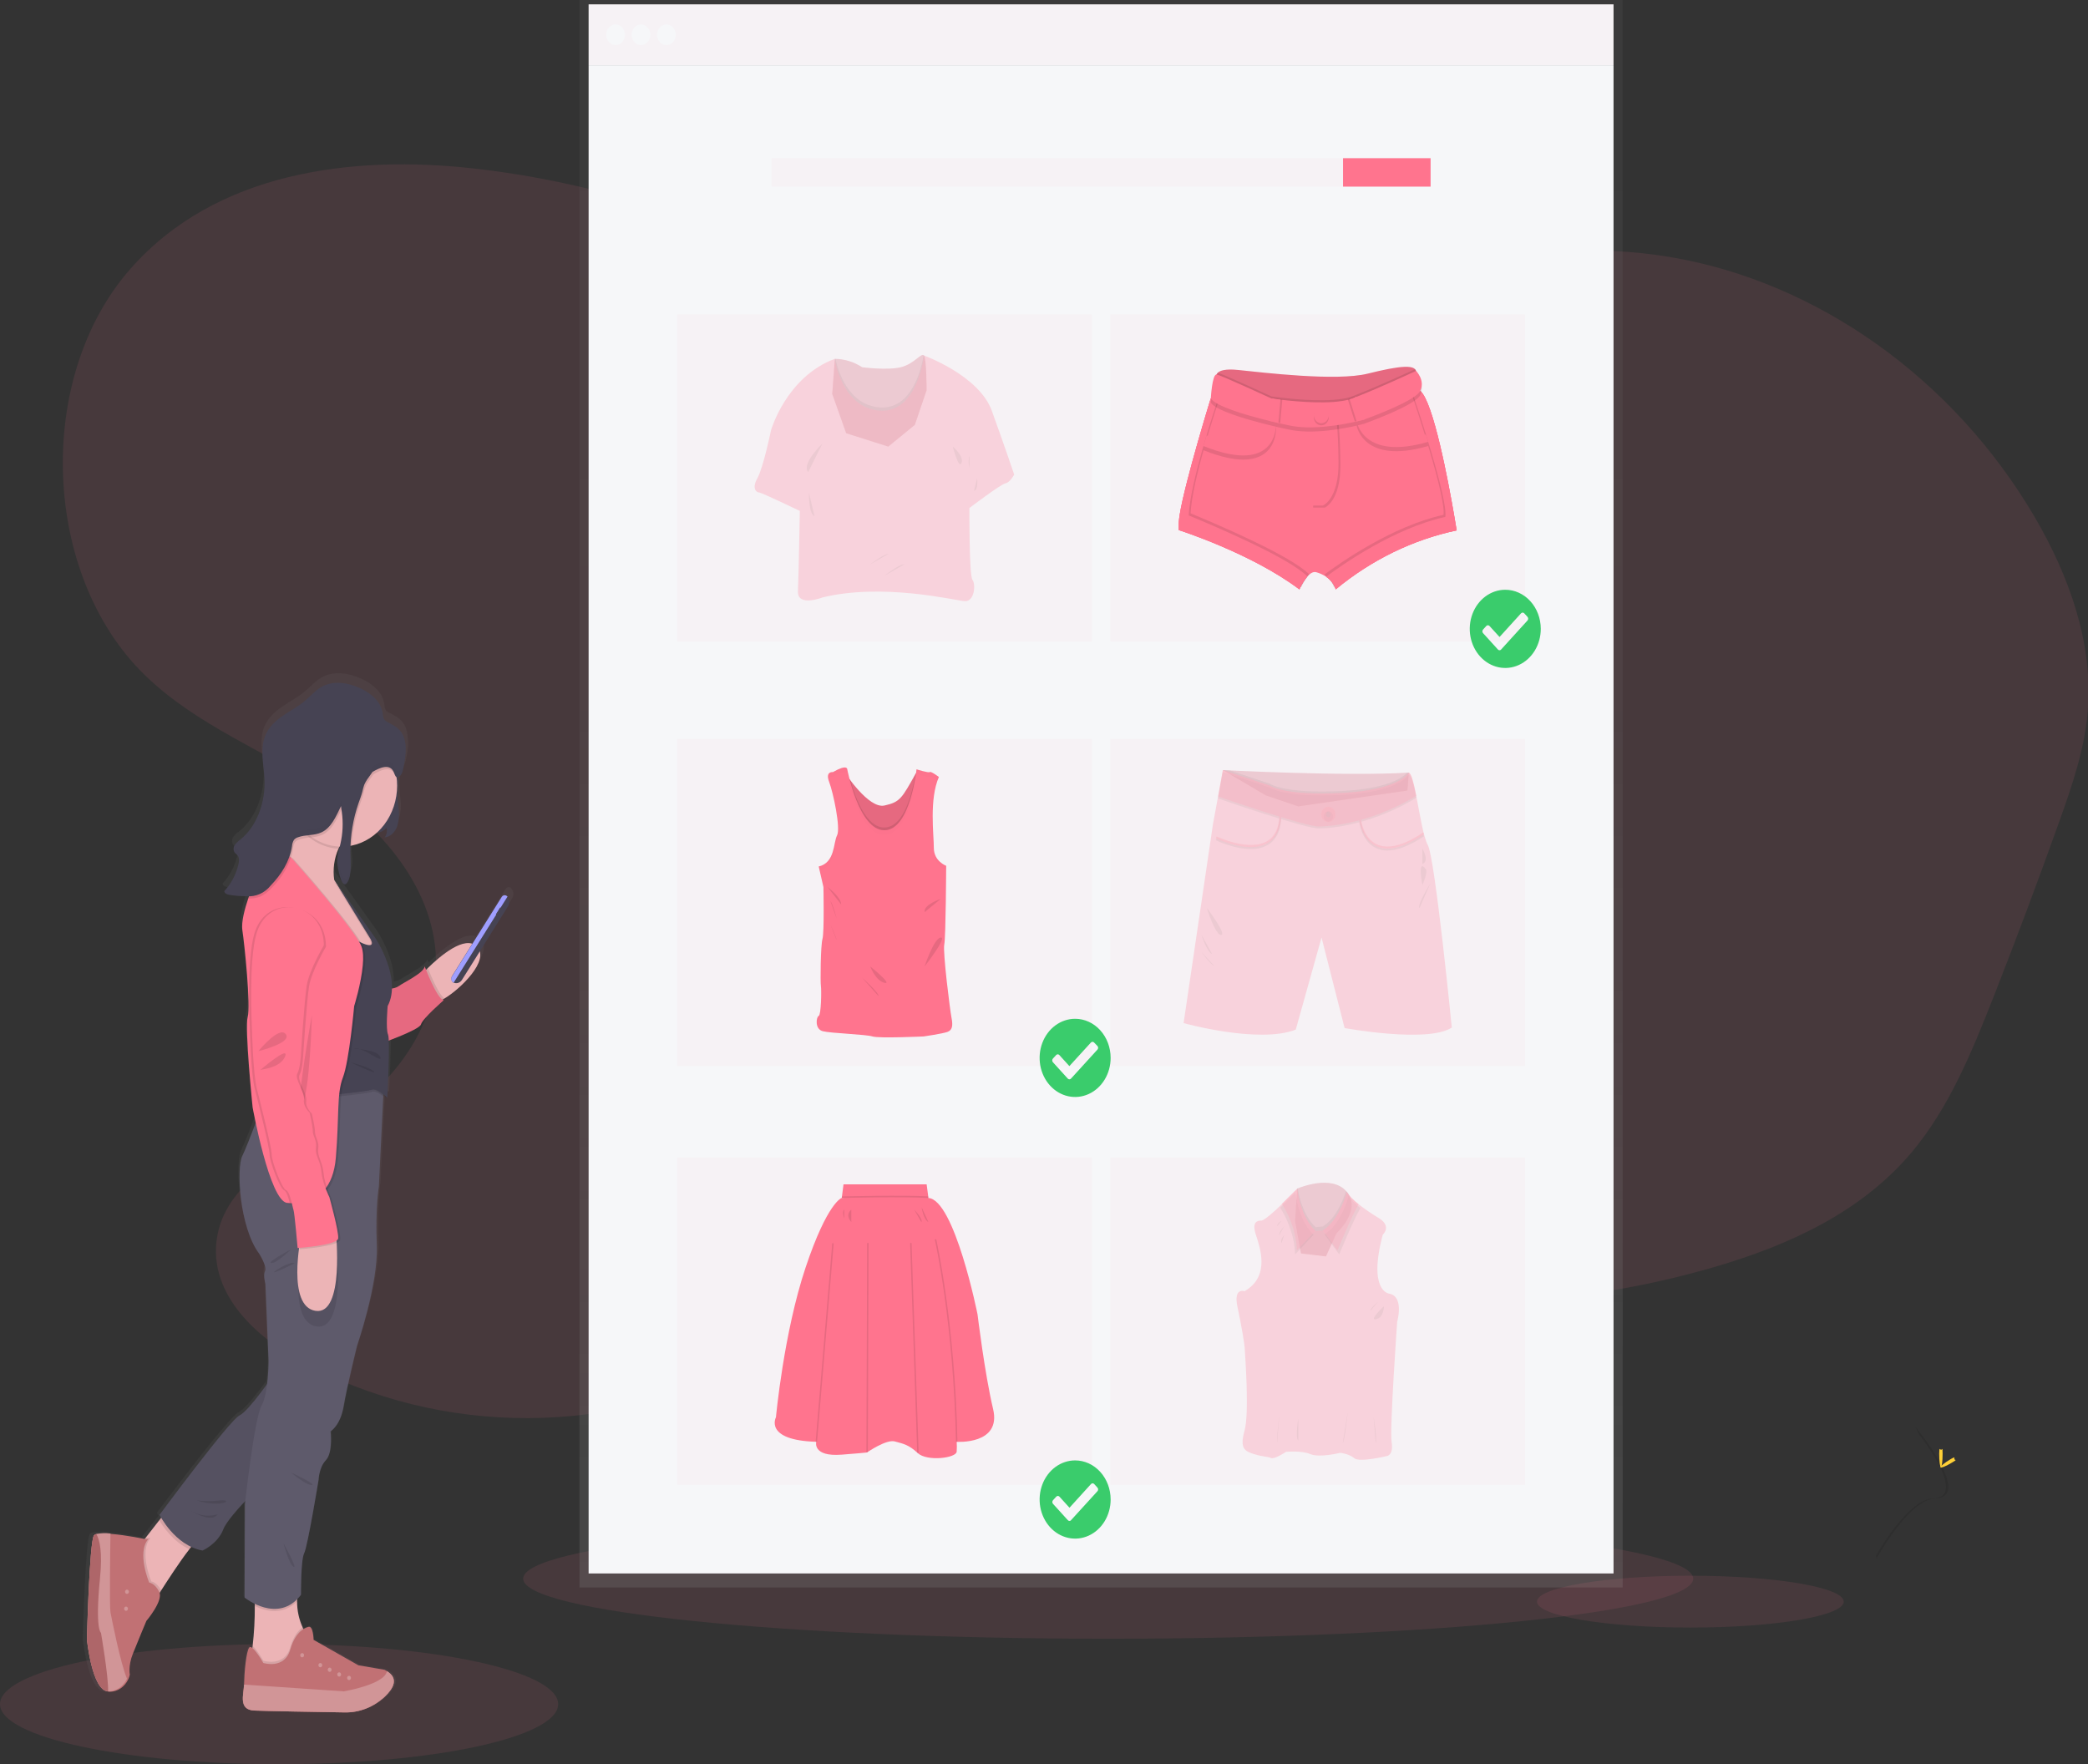 <svg width="432" height="365" viewBox="0 0 432 365" fill="none" xmlns="http://www.w3.org/2000/svg">
<rect x="0" y="0" width="432" height="365" fill="#333333" stroke="none"/>
<g id="undraw_online_shopping_ga73 1">
<g clip-path="url(#clip0)">
<path id="Vector" opacity="0.1" d="M271.11 69.525C253.124 82.05 229.797 81.235 209.357 74.725C188.917 68.214 170.137 56.602 150.229 48.354C133.506 41.435 116.047 36.908 98.277 34.883C72.895 31.993 44.552 35.511 26.864 55.759C7.169 78.313 8.679 118.992 29.982 139.686C40.817 150.216 55.008 155.382 67.382 163.602C79.756 171.823 91.203 185.476 90.153 201.345C89.178 216.034 77.838 227.308 66.101 234.381C57.028 239.847 45.853 245.815 44.76 257.136C43.705 268.091 53.097 276.677 62.069 281.558C91.335 297.483 127.39 297.328 156.542 281.155C166.942 275.384 176.505 267.712 187.412 263.215C216.052 251.407 247.607 263.295 277.933 267.642C303.683 271.313 329.836 269.418 354.927 262.063C369.943 257.651 385.018 250.906 395.568 238.339C403.173 229.276 407.904 217.809 412.366 206.488C417.11 194.41 421.67 182.247 426.046 170C428.675 162.647 431.261 155.152 431.938 147.283C433.167 133.03 427.99 118.941 420.933 106.908C404.173 78.341 375.966 58.256 345.424 53.155C314.881 48.054 282.557 58.026 258.863 79.821" fill="#FF748E"/>
<path id="Vector_2" opacity="0.1" d="M57.741 365C89.631 365 115.482 359.434 115.482 352.569C115.482 345.703 89.631 340.138 57.741 340.138C25.852 340.138 0 345.703 0 352.569C0 359.434 25.852 365 57.741 365Z" fill="#FF748E"/>
<path id="Vector_3" opacity="0.1" d="M229.276 339.037C296.124 339.037 350.314 333.471 350.314 326.606C350.314 319.74 296.124 314.175 229.276 314.175C162.429 314.175 108.238 319.74 108.238 326.606C108.238 333.471 162.429 339.037 229.276 339.037Z" fill="#FF748E"/>
<path id="Vector_4" d="M119.889 -2V10.825V328.433H335.728V10.825V-2H119.889Z" fill="url(#paint0_linear)"/>
<path id="Vector_5" d="M333.835 0.899H121.782V13.494H333.835V0.899Z" fill="#F6F7F9"/>
<g id="Group" opacity="0.2">
<path id="Vector_6" opacity="0.2" d="M333.835 0.899H121.782V13.494H333.835V0.899Z" fill="#FF748E"/>
</g>
<path id="Vector_7" d="M333.835 13.494H121.782V325.533H333.835V13.494Z" fill="#F6F7F9"/>
<path id="Vector_8" d="M127.359 9.33C128.43 9.33 129.299 8.374 129.299 7.195C129.299 6.015 128.43 5.059 127.359 5.059C126.288 5.059 125.419 6.015 125.419 7.195C125.419 8.374 126.288 9.33 127.359 9.33Z" fill="#F6F7F9"/>
<path id="Vector_9" d="M132.617 9.33C133.688 9.33 134.557 8.374 134.557 7.195C134.557 6.015 133.688 5.059 132.617 5.059C131.546 5.059 130.677 6.015 130.677 7.195C130.677 8.374 131.546 9.33 132.617 9.33Z" fill="#F6F7F9"/>
<path id="Vector_10" d="M137.874 9.33C138.946 9.33 139.814 8.374 139.814 7.195C139.814 6.015 138.946 5.059 137.874 5.059C136.803 5.059 135.935 6.015 135.935 7.195C135.935 8.374 136.803 9.33 137.874 9.33Z" fill="#F6F7F9"/>
<g id="Group_2" opacity="0.2">
<path id="Vector_11" opacity="0.2" d="M295.984 32.731H159.629V38.61H295.984V32.731Z" fill="#FF748E"/>
</g>
<path id="Vector_12" d="M295.984 32.731H277.867V38.61H295.984V32.731Z" fill="#FF748E"/>
<g id="c2" opacity="0.2">
<path id="Vector_13" opacity="0.2" d="M225.894 152.86H140.086V220.538H225.894V152.86Z" fill="#FF748E"/>
</g>
<g id="Group_3" opacity="0.2">
<path id="Vector_14" opacity="0.2" d="M225.894 65.069H140.086V132.747H225.894V65.069Z" fill="#FF748E"/>
</g>
<g id="c1" opacity="0.2">
<path id="Vector_15" opacity="0.2" d="M225.894 239.508H140.086V307.186H225.894V239.508Z" fill="#FF748E"/>
</g>
<g id="Group_4" opacity="0.2">
<path id="Vector_16" opacity="0.2" d="M315.531 152.86H229.723V220.538H315.531V152.86Z" fill="#FF748E"/>
</g>
<g id="c3" opacity="0.2">
<path id="Vector_17" opacity="0.2" d="M315.531 65.069H229.723V132.747H315.531V65.069Z" fill="#FF748E"/>
</g>
<g id="Group_5" opacity="0.2">
<path id="Vector_18" opacity="0.2" d="M315.531 239.508H229.723V307.186H315.531V239.508Z" fill="#FF748E"/>
</g>
<path id="Vector_19" opacity="0.1" d="M396.272 295.195C396.537 295.616 396.746 296.077 396.893 296.563C402.211 303.439 405.039 309.856 399.931 310.02C395.175 310.17 389.462 319.538 388.096 321.903C388.141 322.086 388.195 322.266 388.258 322.442C388.258 322.442 394.949 310.189 400.398 310.02C405.848 309.851 402.266 302.563 396.272 295.195Z" fill="black"/>
<path id="Vector_20" d="M401.917 300.765C401.917 302.301 401.76 303.547 401.568 303.547C401.377 303.547 401.215 302.301 401.215 300.765C401.215 299.228 401.411 299.95 401.607 299.95C401.802 299.95 401.917 299.224 401.917 300.765Z" fill="#FFD037"/>
<path id="Vector_21" d="M403.853 302.601C402.627 303.336 401.555 303.781 401.466 303.594C401.377 303.406 402.291 302.657 403.516 301.922C404.742 301.186 404.261 301.725 404.367 301.922C404.474 302.118 405.078 301.879 403.853 302.601Z" fill="#FFD037"/>
<path id="Vector_22" opacity="0.1" d="M349.733 336.726C367.259 336.726 381.467 334.325 381.467 331.363C381.467 328.401 367.259 326 349.733 326C332.208 326 318 328.401 318 331.363C318 334.325 332.208 336.726 349.733 336.726Z" fill="#FF748E"/>
<g id="c5">
<path id="Vector_23" d="M251.66 78.147C251.66 78.147 250.881 76.006 256.13 76.54C261.38 77.074 276.451 78.92 282.968 77.304C289.485 75.688 293.368 75.172 292.981 77.304C292.594 79.435 281.704 84.25 281.704 84.25L267.603 85.856L257.202 84.034L251.617 80.395L251.66 78.147Z" fill="#FF748E"/>
<path id="Vector_24" opacity="0.1" d="M292.994 77.304C292.603 79.435 281.717 84.25 281.717 84.25L267.616 85.856L257.215 84.039L251.634 80.4L251.672 78.151C251.618 77.966 251.618 77.767 251.671 77.582C251.725 77.396 251.829 77.233 251.97 77.116C252.451 76.648 253.574 76.282 256.143 76.545C261.397 77.079 276.464 78.92 282.981 77.304C288.289 75.987 291.854 75.402 292.764 76.367C292.877 76.485 292.957 76.635 292.998 76.8C293.038 76.965 293.037 77.139 292.994 77.304Z" fill="black"/>
<path id="Vector_25" d="M301.374 109.73C292.301 111.654 283.744 115.826 276.353 121.932C275.979 120.837 275.275 119.916 274.358 119.323C273.732 118.896 273.049 118.579 272.333 118.386C271.682 118.204 271.057 118.639 270.483 119.267C269.822 120.072 269.268 120.975 268.837 121.951C258.921 114.457 243.88 109.674 243.88 109.674V108.175C243.88 107.88 243.926 107.524 243.977 107.122C244.028 106.719 244.092 106.363 244.173 105.927C245.449 98.779 250.494 82.447 250.494 82.447H252.055H256.199L267.258 84.976L279.701 84.138L292.233 81.266L293.858 80.891C296.567 83.234 299.643 99.627 300.851 106.606C301.004 107.492 301.123 108.222 301.212 108.761C301.319 109.37 301.374 109.73 301.374 109.73Z" fill="#FF748E"/>
<path id="Vector_26" d="M245.938 106.634C246.266 99.772 251.217 84.901 252.055 82.433H250.494C250.494 82.433 245.151 99.763 244.067 106.527C244.064 106.544 244.064 106.561 244.067 106.578C244.037 106.761 244.007 106.939 243.986 107.107C243.935 107.51 243.901 107.866 243.888 108.161V109.66C243.888 109.66 258.929 114.447 268.845 121.937C269.277 120.961 269.831 120.058 270.491 119.253C266.701 115.459 252.328 109.276 245.938 106.634Z" fill="#FF748E"/>
<path id="Vector_27" d="M301.212 108.742C301.174 108.503 301.127 108.227 301.076 107.922C301.012 107.529 300.936 107.084 300.851 106.588C299.643 99.599 296.567 83.201 293.858 80.873L292.233 81.248C293.219 84.166 299.579 103.22 299.039 106.939C288.404 109.281 277.625 116.892 274.367 119.323C275.283 119.916 275.988 120.837 276.362 121.932C283.753 115.826 292.309 111.654 301.383 109.73C301.383 109.73 301.319 109.37 301.212 108.742Z" fill="#FF748E"/>
<path id="Vector_28" opacity="0.1" d="M246.33 106.203C246.653 99.341 251.609 84.47 252.447 82.006H250.881C250.881 82.006 245.539 99.337 244.454 106.096C244.454 106.096 244.454 106.133 244.454 106.147C244.423 106.335 244.397 106.513 244.377 106.681C244.326 107.084 244.292 107.44 244.279 107.735V109.234C244.279 109.234 259.317 114.016 269.236 121.511C269.664 120.534 270.217 119.63 270.878 118.827C267.088 115.042 252.719 108.845 246.33 106.203Z" fill="black"/>
<path id="Vector_29" d="M245.938 106.634C246.266 99.772 251.217 84.901 252.055 82.433H250.494C250.494 82.433 245.151 99.763 244.067 106.527C244.064 106.544 244.064 106.561 244.067 106.578C244.037 106.761 244.007 106.939 243.986 107.107C243.935 107.51 243.901 107.866 243.888 108.161V109.66C243.888 109.66 258.929 114.447 268.845 121.937C269.277 120.961 269.831 120.058 270.491 119.253C266.701 115.459 252.328 109.276 245.938 106.634Z" fill="#FF748E"/>
<path id="Vector_30" opacity="0.1" d="M300.825 108.311L300.689 107.492C300.621 107.098 300.549 106.658 300.464 106.157C299.26 99.173 296.18 82.775 293.47 80.442L291.85 80.821C292.837 83.739 299.196 102.794 298.656 106.513C288.021 108.855 277.238 116.466 273.984 118.892C274.901 119.486 275.605 120.409 275.979 121.506C283.367 115.397 291.923 111.223 300.995 109.3C300.995 109.3 300.932 108.948 300.825 108.311Z" fill="black"/>
<path id="Vector_31" d="M301.212 108.742C301.174 108.503 301.127 108.227 301.076 107.922C301.012 107.529 300.936 107.084 300.851 106.588C299.643 99.599 296.567 83.201 293.858 80.873L292.233 81.248C293.219 84.166 299.579 103.22 299.039 106.939C288.404 109.281 277.625 116.892 274.367 119.323C275.283 119.916 275.988 120.837 276.362 121.932C283.753 115.826 292.309 111.654 301.383 109.73C301.383 109.73 301.319 109.37 301.212 108.742Z" fill="#FF748E"/>
<path id="Vector_32" opacity="0.1" d="M249.635 90.901C249.635 90.901 259.504 97.74 261.809 87.725L264.004 88.372C264.004 88.372 264.727 99.468 248.98 93.135L249.635 90.901Z" fill="black"/>
<path id="Vector_33" d="M249.635 90.044C249.635 90.044 259.504 96.882 261.809 86.868L264.004 87.515C264.004 87.515 264.727 98.611 248.98 92.278L249.635 90.044Z" fill="#FF748E"/>
<path id="Vector_34" opacity="0.1" d="M280.688 88.049C280.688 88.049 281.964 96.231 295.487 92.264L295.01 90.718C295.01 90.718 285.775 94.934 282.428 87.613L280.688 88.049Z" fill="black"/>
<path id="Vector_35" d="M280.688 87.191C280.688 87.191 281.964 95.374 295.487 91.407L295.01 89.861C295.01 89.861 285.775 94.077 282.428 86.756L280.688 87.191Z" fill="#FF748E"/>
<path id="Vector_36" opacity="0.1" d="M271.687 87.941V105.018H274.086C274.086 105.018 277.404 103.702 277.327 96.025C277.251 88.348 276.744 86.283 276.744 86.283L271.687 87.941Z" fill="black"/>
<path id="Vector_37" d="M271.3 87.515V104.592H273.699C273.699 104.592 277.017 103.276 276.94 95.599C276.864 87.922 276.353 85.856 276.353 85.856L271.3 87.515Z" fill="#FF748E"/>
<path id="Vector_38" opacity="0.1" d="M293.845 81.735C292.866 83.739 283.984 87.032 282.415 87.599L282.177 87.683C282.177 87.683 281.615 87.843 280.675 88.058C277.816 88.714 271.444 89.931 266.637 88.864C265.94 88.714 265.217 88.55 264.481 88.395L262.779 87.988C257.249 86.634 251.528 84.864 250.511 83.304C250.511 83.304 250.788 78.212 251.719 78.348C252.651 78.484 263.051 83.304 263.051 83.304L263.2 83.327C263.468 83.365 264.077 83.449 264.932 83.557C268.309 83.964 275.426 84.611 279.254 83.482C279.437 83.425 279.607 83.369 279.773 83.304C280.062 83.196 280.364 83.084 280.675 82.957C285.601 81.037 292.977 77.599 292.977 77.599C292.977 77.599 294.925 79.528 293.845 81.735Z" fill="black"/>
<path id="Vector_39" opacity="0.1" d="M292.994 77.304C292.603 79.435 281.717 84.25 281.717 84.25L267.616 85.856L257.215 84.039L251.634 80.4L251.672 78.151C251.618 77.966 251.618 77.767 251.671 77.582C251.725 77.396 251.829 77.233 251.97 77.116C253.821 77.734 263.03 82.002 263.03 82.002L263.179 82.025C263.447 82.062 264.055 82.147 264.91 82.254C268.288 82.662 275.404 83.308 279.233 82.18C279.416 82.123 279.586 82.067 279.752 82.002C280.041 81.898 280.343 81.781 280.654 81.655C285.107 79.917 291.569 76.938 292.764 76.386C292.874 76.502 292.953 76.649 292.993 76.81C293.033 76.972 293.034 77.142 292.994 77.304Z" fill="black"/>
<path id="Vector_40" d="M293.845 80.873C292.866 82.877 283.984 86.166 282.415 86.732L282.177 86.821C282.177 86.821 281.615 86.976 280.675 87.191C277.816 87.847 271.444 89.065 266.637 87.997C265.94 87.847 265.217 87.683 264.481 87.529L262.779 87.121C257.249 85.767 251.528 83.997 250.511 82.437C250.511 82.437 250.788 77.346 251.719 77.486C252.651 77.627 263.051 82.437 263.051 82.437L263.2 82.461C263.468 82.498 264.077 82.587 264.932 82.69C268.309 83.098 275.426 83.744 279.254 82.615C279.437 82.559 279.607 82.503 279.773 82.437C280.062 82.334 280.364 82.217 280.675 82.091C285.601 80.17 292.977 76.732 292.977 76.732C292.977 76.732 294.925 78.676 293.845 80.873Z" fill="#FF748E"/>
<path id="Vector_41" opacity="0.1" d="M273.371 87.997C274.231 87.997 274.928 87.23 274.928 86.283C274.928 85.336 274.231 84.568 273.371 84.568C272.511 84.568 271.814 85.336 271.814 86.283C271.814 87.23 272.511 87.997 273.371 87.997Z" fill="black"/>
<path id="Vector_42" d="M273.371 87.566C274.231 87.566 274.928 86.799 274.928 85.852C274.928 84.905 274.231 84.138 273.371 84.138C272.511 84.138 271.814 84.905 271.814 85.852C271.814 86.799 272.511 87.566 273.371 87.566Z" fill="#FF748E"/>
<path id="Vector_43" opacity="0.1" d="M265.302 82.671L264.876 87.505L263.175 87.098L263.6 82.442C263.838 82.489 264.451 82.578 265.302 82.671Z" fill="black"/>
<path id="Vector_44" d="M264.919 82.671L264.493 87.505L262.792 87.098L263.217 82.442C263.451 82.489 264.068 82.578 264.919 82.671Z" fill="#FF748E"/>
<path id="Vector_45" opacity="0.1" d="M282.036 86.732L281.798 86.821C281.798 86.821 281.241 86.976 280.296 87.191L278.846 82.606C279.029 82.55 279.203 82.493 279.369 82.428C279.658 82.325 279.96 82.208 280.271 82.081L282.036 86.732Z" fill="black"/>
<path id="Vector_46" d="M282.428 86.732L282.189 86.821C282.189 86.821 281.628 86.976 280.688 87.191L279.237 82.606C279.42 82.55 279.59 82.493 279.756 82.428C280.045 82.325 280.347 82.208 280.658 82.081L282.428 86.732Z" fill="#FF748E"/>
</g>
<g id="Group_6" opacity="0.5">
<path id="Vector_47" opacity="0.5" d="M172.713 74.24C174.703 74.255 176.654 74.851 178.367 75.969C178.367 75.969 183.548 76.662 186.372 75.969C189.197 75.275 190.626 72.859 191.162 73.547C191.698 74.236 191.711 80.723 191.711 80.723L189.278 87.899L183.782 92.391L175.07 89.627L172.186 81.51L172.713 74.24Z" fill="#FF748E"/>
<path id="Vector_48" opacity="0.1" d="M191.711 80.732L189.278 87.908L183.782 92.4L175.07 89.636L172.186 81.51L172.734 74.25H172.862C174.809 74.304 176.711 74.9 178.392 75.983C178.392 75.983 183.573 76.676 186.398 75.983C189.082 75.327 190.494 73.107 191.077 73.482C191.111 73.499 191.142 73.525 191.166 73.556C191.711 74.24 191.711 80.732 191.711 80.732Z" fill="black"/>
<path id="Vector_49" opacity="0.1" d="M191.711 80.732L189.278 87.908L183.782 92.4L175.07 89.637L172.186 81.51L172.734 74.25H172.862C173.347 76.54 175.414 83.772 181.999 84.283C188.771 84.803 190.694 75.931 191.094 73.486C191.128 73.504 191.159 73.53 191.183 73.561C191.711 74.24 191.711 80.732 191.711 80.732Z" fill="black"/>
<path id="Vector_50" opacity="0.5" d="M172.713 74.24C172.713 74.24 174.125 84.353 181.978 84.957C189.831 85.561 191.162 73.547 191.162 73.547C191.162 73.547 202.545 77.655 205.2 84.981C207.854 92.306 209.832 98.185 209.832 98.185C209.832 98.185 208.981 99.824 208.024 99.997C207.067 100.171 200.567 105.098 200.567 105.098C200.567 105.098 200.491 119.103 201.197 119.965C201.903 120.827 201.669 124.546 199.546 124.372C197.424 124.199 182.748 120.569 170.195 123.595C170.195 123.595 164.937 125.67 165.09 122.297C165.244 118.925 165.482 105.702 165.482 105.702C165.482 105.702 157.553 101.899 157.085 101.899C156.617 101.899 155.434 101.215 156.689 98.962C157.944 96.709 159.518 89.023 159.518 89.023C159.518 89.023 162.666 77.987 172.713 74.24Z" fill="#FF748E"/>
<path id="Vector_51" opacity="0.1" d="M197.126 92.4C197.126 92.4 199.482 94.302 198.934 95.772C198.385 97.243 197.126 92.4 197.126 92.4Z" fill="black"/>
<path id="Vector_52" opacity="0.1" d="M200.58 94.227C200.36 95.07 200.36 95.964 200.58 96.808V94.227Z" fill="black"/>
<path id="Vector_53" opacity="0.1" d="M202.15 98.972C202.15 98.972 202.464 101.313 201.524 101.562L202.15 98.972Z" fill="black"/>
<path id="Vector_54" opacity="0.1" d="M170.123 91.796C170.123 91.796 165.728 96.011 167.217 97.674L170.123 91.796Z" fill="black"/>
<path id="Vector_55" opacity="0.1" d="M167.375 101.997C167.375 101.997 167.302 106.405 168.515 106.751L167.375 101.997Z" fill="black"/>
<path id="Vector_56" opacity="0.1" d="M180.013 116.775C180.013 116.775 182.99 114.532 183.782 114.616L180.013 116.775Z" fill="black"/>
<path id="Vector_57" opacity="0.1" d="M182.99 119.112C182.99 119.112 186.215 116.602 187.078 116.77L182.99 119.112Z" fill="black"/>
</g>
<g id="Group_7" opacity="0.5">
<path id="Vector_58" opacity="0.5" d="M253.008 159.324C253.008 159.324 278.693 160.664 291.463 159.839L291.182 163.549L268.586 166.828L261.899 164.561L253.008 159.324Z" fill="#FF748E"/>
<path id="Vector_59" opacity="0.1" d="M291.48 159.839L291.199 163.549L268.607 166.828L261.916 164.561L253.008 159.324C253.008 159.324 253.536 159.357 254.476 159.399C260.048 159.666 280.113 160.528 291.131 159.867L291.48 159.839Z" fill="black"/>
<path id="Vector_60" opacity="0.5" d="M300.37 212.59C295.41 215.868 278.195 212.693 278.195 212.693L273.422 193.957L268.088 213.016C260.512 216.004 244.883 211.676 244.883 211.676L250.966 170.458L252.017 164.776L253.008 159.324L262.647 162.518C262.647 162.518 265.544 164.682 277.616 164.064C289.689 163.446 291.463 159.849 291.463 159.849C291.994 160.017 292.501 162.083 293.011 164.65C293.751 168.397 294.504 173.202 295.393 174.79C296.908 177.46 300.37 212.59 300.37 212.59Z" fill="#FF748E"/>
<path id="Vector_61" opacity="0.1" d="M293.028 165.052C282.266 171.558 273.001 171.38 273.001 171.38C270.708 171.689 252.017 165.184 252.017 165.184L253.008 159.736L262.647 162.931C262.647 162.931 265.544 165.095 277.616 164.476C289.689 163.858 291.463 160.261 291.463 160.261C292.011 160.425 292.518 162.486 293.028 165.052Z" fill="black"/>
<path id="Vector_62" opacity="0.1" d="M291.48 159.839L291.199 163.549L268.607 166.828L261.916 164.561L253.008 159.324C253.008 159.324 253.536 159.357 254.476 159.399L262.643 162.106C262.643 162.106 265.54 164.27 277.612 163.652C287.094 163.183 290.225 160.842 291.131 159.863L291.48 159.839Z" fill="black"/>
<path id="Vector_63" opacity="0.5" d="M293.028 164.64C282.266 171.146 273.001 170.968 273.001 170.968C270.708 171.277 252.017 164.771 252.017 164.771L253.008 159.324L262.647 162.518C262.647 162.518 265.544 164.682 277.616 164.064C289.689 163.446 291.463 159.849 291.463 159.849C292.011 160.008 292.518 162.073 293.028 164.64Z" fill="#FF748E"/>
<path id="Vector_64" opacity="0.1" d="M274.826 169.985C275.369 169.985 275.809 169.5 275.809 168.903C275.809 168.305 275.369 167.821 274.826 167.821C274.283 167.821 273.843 168.305 273.843 168.903C273.843 169.5 274.283 169.985 274.826 169.985Z" fill="black"/>
<path id="Vector_65" opacity="0.5" d="M274.826 169.572C275.369 169.572 275.809 169.088 275.809 168.49C275.809 167.893 275.369 167.408 274.826 167.408C274.283 167.408 273.843 167.893 273.843 168.49C273.843 169.088 274.283 169.572 274.826 169.572Z" stroke="#FF748E" stroke-miterlimit="10"/>
<path id="Vector_66" opacity="0.1" d="M249.703 187.863C249.703 187.863 251.434 193.531 252.651 193.428C253.868 193.325 249.703 187.863 249.703 187.863Z" fill="black"/>
<path id="Vector_67" opacity="0.1" d="M248.58 193.428C248.58 193.428 249.656 196.828 250.779 197.395L248.58 193.428Z" fill="black"/>
<path id="Vector_68" opacity="0.1" d="M248.58 196.983C248.58 196.983 250.281 199.353 251.29 199.92L248.58 196.983Z" fill="black"/>
<path id="Vector_69" opacity="0.1" d="M294.27 175.554C294.27 175.554 295.861 178.181 294.27 178.748V175.554Z" fill="black"/>
<path id="Vector_70" opacity="0.1" d="M294.993 179.825C293.147 177.413 294.287 183.104 294.287 183.104C294.287 183.104 295.466 180.444 294.993 179.825Z" fill="black"/>
<path id="Vector_71" opacity="0.1" d="M295.925 182.762C295.925 182.762 293.117 187.348 293.679 187.863L295.925 182.762Z" fill="black"/>
<path id="Vector_72" opacity="0.1" d="M258.785 175.652C255.344 175.652 251.753 173.938 251.553 173.835L251.707 173.455C251.775 173.493 258.644 176.776 262.362 174.313C263.766 173.376 264.553 171.727 264.706 169.394L265.081 169.427C264.919 171.9 264.068 173.643 262.554 174.664C261.402 175.365 260.099 175.706 258.785 175.652Z" fill="black"/>
<path id="Vector_73" opacity="0.5" d="M258.785 175.24C255.344 175.24 251.753 173.526 251.553 173.423L251.707 173.048C251.775 173.081 258.644 176.364 262.362 173.9C263.766 172.964 264.553 171.315 264.706 168.982L265.081 169.015C264.919 171.488 264.068 173.231 262.554 174.252C261.402 174.952 260.099 175.294 258.785 175.24Z" fill="#FF748E"/>
<path id="Vector_74" opacity="0.1" d="M287.039 175.961C286.157 175.975 285.285 175.769 284.486 175.357C281.696 173.877 281.245 170.252 281.224 170.097L281.598 170.045C281.598 170.083 282.045 173.61 284.652 174.987C286.975 176.219 290.272 175.455 294.436 172.645L294.628 172.996C291.663 174.973 289.123 175.961 287.039 175.961Z" fill="black"/>
<path id="Vector_75" opacity="0.5" d="M287.039 175.549C286.157 175.563 285.285 175.356 284.486 174.945C281.696 173.465 281.245 169.839 281.224 169.685L281.598 169.633C281.598 169.671 282.045 173.198 284.652 174.575C286.975 175.807 290.272 175.043 294.436 172.233L294.628 172.584C291.663 174.561 289.123 175.549 287.039 175.549Z" fill="#FF748E"/>
</g>
<path id="Vector_76" d="M174.883 159.956C174.883 159.956 179.711 167.38 182.99 166.659C186.27 165.938 186.593 165.146 189.507 159.956L191.898 166.013L189.082 173.507L185.747 178.261L178.677 177.039L176.389 168.533L174.883 159.956Z" fill="#FF748E"/>
<path id="Vector_77" opacity="0.1" d="M191.898 166.008L189.082 173.502L185.747 178.256L178.677 177.034L176.389 168.528L174.883 159.956C174.883 159.956 175.308 160.603 175.972 161.493C177.592 163.624 180.676 167.165 182.99 166.645C186.223 165.933 186.585 165.151 189.392 160.153L189.507 159.942L191.898 166.008Z" fill="black"/>
<path id="Vector_78" opacity="0.1" d="M191.898 166.008L189.082 173.502L185.747 178.256L178.677 177.034L176.389 168.528L174.883 159.956C174.883 159.956 175.308 160.603 175.972 161.493C177.027 165.24 179.294 171.249 182.99 171.198C187.163 171.146 188.848 163.535 189.392 160.167L189.507 159.956L191.898 166.008Z" fill="black"/>
<path id="Vector_79" d="M172.33 159.736C172.33 159.736 170.693 159.521 171.543 161.755C172.394 163.989 173.964 171.338 173.181 172.851C172.398 174.364 172.79 178.472 169.387 179.268L170.365 183.516C170.365 183.516 170.561 192.884 170.169 194.257C169.778 195.629 169.71 203.189 169.842 203.981C169.974 204.772 169.91 209.962 169.387 210.182C168.864 210.402 168.536 212.917 170.238 213.348C171.939 213.779 179.2 213.999 180.51 214.43C181.821 214.861 191.111 214.43 191.111 214.43C191.111 214.43 195.037 213.854 196.02 213.494C197.002 213.133 197.198 212.271 196.871 210.613C196.543 208.955 195.037 196.922 195.365 195.409C195.692 193.896 195.76 179.123 195.76 179.123C195.76 179.123 193.208 178.186 193.208 175.446C193.208 172.706 192.225 165.357 194.254 160.748C194.254 160.748 192.617 159.511 192.357 159.731C192.098 159.952 189.626 159.16 189.626 159.16C189.626 159.16 188.35 171.699 183.012 171.769C177.673 171.839 175.295 159.16 175.295 159.16C175.295 159.16 175.342 158.008 172.33 159.736Z" fill="#FF748E"/>
<path id="Vector_80" opacity="0.1" d="M180.051 199.948C180.051 199.948 181.153 202.903 182.99 203.334C184.828 203.765 180.051 199.948 180.051 199.948Z" fill="black"/>
<path id="Vector_81" opacity="0.1" d="M178.35 202.252C178.35 202.252 181.906 205.423 181.753 206.074L178.35 202.252Z" fill="black"/>
<path id="Vector_82" opacity="0.1" d="M171.216 183.516C171.216 183.516 174.032 185.605 174.032 187.118L171.216 183.516Z" fill="black"/>
<path id="Vector_83" opacity="0.1" d="M173.113 190.074C173.113 190.074 172.33 187.048 171.807 186.402L173.113 190.074Z" fill="black"/>
<path id="Vector_84" opacity="0.1" d="M171.807 191.226C171.807 191.226 172.985 193.821 173.113 194.542L171.807 191.226Z" fill="black"/>
<path id="Vector_85" opacity="0.1" d="M194.646 185.966C194.646 185.966 190.983 187.193 191.307 188.706L194.646 185.966Z" fill="black"/>
<path id="Vector_86" opacity="0.1" d="M191.29 199.948C191.29 199.948 196.088 193.821 194.646 193.966C193.204 194.111 191.29 199.948 191.29 199.948Z" fill="black"/>
<g id="c4" opacity="0.1">
<path id="Vector_87" opacity="0.1" d="M193.204 175.446C193.204 174.181 192.995 171.933 192.97 169.427C192.944 172.303 193.204 174.964 193.204 176.383C193.204 179.062 195.641 180.013 195.756 180.055C195.756 179.47 195.756 179.118 195.756 179.118C195.756 179.118 193.204 178.186 193.204 175.446Z" fill="black"/>
<path id="Vector_88" opacity="0.1" d="M196.858 211.55C196.908 211.796 196.946 212.044 196.973 212.294C197.027 211.731 196.988 211.161 196.858 210.613C196.577 209.208 195.437 200.187 195.318 196.664C195.19 199.072 196.56 209.976 196.858 211.55Z" fill="black"/>
<path id="Vector_89" opacity="0.1" d="M169.782 202.205C169.782 199.634 169.914 196.088 170.169 195.179C170.378 194.449 170.42 191.46 170.416 188.819C170.416 191.189 170.352 193.596 170.169 194.243C169.88 195.264 169.77 199.657 169.782 202.205Z" fill="black"/>
<path id="Vector_90" opacity="0.1" d="M172.33 160.673C175.338 158.945 175.274 160.097 175.274 160.097C175.274 160.097 177.631 172.781 182.99 172.706C188.35 172.631 189.626 160.097 189.626 160.097C189.626 160.097 192.115 160.888 192.374 160.668C192.634 160.448 193.506 161.137 193.987 161.474C194.076 161.226 194.169 160.982 194.276 160.748C194.276 160.748 192.638 159.511 192.374 159.731C192.111 159.952 189.626 159.16 189.626 159.16C189.626 159.16 188.35 171.699 183.012 171.769C177.673 171.839 175.295 159.16 175.295 159.16C175.295 159.16 175.359 158.008 172.352 159.736C172.352 159.736 171.02 159.567 171.39 161.183C171.603 160.579 172.33 160.673 172.33 160.673Z" fill="black"/>
<path id="Vector_91" opacity="0.1" d="M169.382 211.119C169.808 210.946 169.923 207.737 169.897 205.966C169.876 207.746 169.727 210.037 169.382 210.182C169.038 210.327 168.872 211.119 169.004 211.882C169.072 211.479 169.208 211.184 169.382 211.119Z" fill="black"/>
<path id="Vector_92" opacity="0.1" d="M173.181 173.788C173.389 173.174 173.458 172.513 173.381 171.863C173.377 172.204 173.309 172.54 173.181 172.851C172.394 174.364 172.786 178.472 169.383 179.268L169.587 180.149C172.769 179.24 172.411 175.273 173.181 173.788Z" fill="black"/>
</g>
<g id="c6">
<path id="Vector_93" d="M192.085 247.846C190.477 251.068 174.155 247.846 174.155 247.846L174.198 247.522L174.521 245.026H191.719L192.047 247.518L192.085 247.846Z" fill="#FF748E"/>
<path id="Vector_94" opacity="0.1" d="M192.085 247.846C190.477 251.068 174.155 247.846 174.155 247.846L174.198 247.522C174.981 247.522 186.789 247.213 192.064 247.522L192.085 247.846Z" fill="black"/>
<path id="Vector_95" d="M174.155 247.846C174.155 247.846 171.229 248.651 166.69 262.188C162.151 275.724 160.543 293.214 160.543 293.214C160.543 293.214 157.991 297.973 168.885 298.291C168.885 298.291 168.009 301.434 174.155 300.952C180.302 300.47 179.417 300.474 179.417 300.474C179.417 300.474 183.369 297.734 185.126 298.217C186.883 298.699 187.98 298.863 189.882 300.633C191.783 302.404 197.862 301.683 197.934 300.315C197.983 299.643 197.983 298.968 197.934 298.296C197.934 298.296 207.229 298.943 205.472 291.528C203.715 284.113 202.252 271.944 202.252 271.944C202.252 271.944 197.496 248.173 192.077 247.85C186.657 247.527 174.155 247.846 174.155 247.846Z" fill="#FF748E"/>
<path id="Vector_96" opacity="0.1" d="M172.197 257.201L168.754 298.302L169.046 298.332L172.489 257.231L172.197 257.201Z" fill="black"/>
<path id="Vector_97" opacity="0.1" d="M179.412 257.171L179.261 300.445L179.554 300.446L179.705 257.172L179.412 257.171Z" fill="black"/>
<path id="Vector_98" opacity="0.1" d="M188.596 257.162L188.303 257.174L189.77 300.61L190.064 300.598L188.596 257.162Z" fill="black"/>
<path id="Vector_99" opacity="0.1" d="M197.794 298.296C197.283 273.542 193.455 256.595 193.408 256.445L193.693 256.366C193.731 256.534 197.581 273.513 198.087 298.31L197.794 298.296Z" fill="black"/>
<path id="Vector_100" opacity="0.1" d="M174.666 250.262C174.666 250.262 174.155 250.586 174.666 252.136V250.262Z" fill="black"/>
<path id="Vector_101" opacity="0.1" d="M176.133 250.262C176.133 250.262 174.742 251.227 176.133 252.843V250.262Z" fill="black"/>
<path id="Vector_102" opacity="0.1" d="M189.158 250.262C189.158 250.262 191.06 252.277 190.622 252.843L189.158 250.262Z" fill="black"/>
<path id="Vector_103" opacity="0.1" d="M190.69 249.78C190.69 249.78 190.988 252.197 192.085 252.843L190.69 249.78Z" fill="black"/>
</g>
<g id="Group_8" opacity="0.5">
<path id="Vector_104" opacity="0.5" d="M268.373 245.916C268.373 245.916 275.553 242.768 278.659 246.609C281.764 250.45 276.532 255.124 276.532 255.124L274.337 259.949L269.173 259.326L267.956 252.656L268.373 245.916Z" fill="#FF748E"/>
<path id="Vector_105" opacity="0.1" d="M276.532 255.101L274.337 259.925L269.173 259.321L267.956 252.656L268.381 245.916L268.496 245.869C269.407 245.499 275.553 243.138 278.493 246.389C278.554 246.451 278.612 246.517 278.667 246.586C281.764 250.408 276.532 255.101 276.532 255.101Z" fill="black"/>
<path id="Vector_106" opacity="0.1" d="M276.532 255.101L274.337 259.925L269.173 259.321L267.956 252.656L268.381 245.916L268.496 245.869C269.385 251.232 271.759 253.494 272.159 253.832L272.218 253.878L273.677 253.747C276.515 252.024 278.012 247.925 278.493 246.375C278.554 246.437 278.612 246.502 278.667 246.571C281.764 250.408 276.532 255.101 276.532 255.101Z" fill="black"/>
<path id="Vector_107" opacity="0.5" d="M289.072 273.471C289.072 273.471 287.49 295.664 287.919 298.343C288.349 301.022 287.005 301.224 287.005 301.224C287.005 301.224 281.279 302.629 280.199 301.692C279.118 300.755 277.276 300.573 277.276 300.573C277.276 300.573 273.022 301.645 271.125 300.844C269.228 300.043 266.072 300.376 266.072 300.376C266.072 300.376 263.638 301.987 262.966 301.65C262.294 301.313 261.443 301.448 259.495 300.849C257.547 300.249 256.45 299.706 257.483 296.02C258.517 292.333 257.611 280.666 257.547 279.256C257.483 277.846 256.879 274.432 256.024 270.357C255.169 266.281 257.483 267.139 257.483 267.139C262.907 264.057 260.652 258.019 259.801 255.34C258.951 252.661 260.286 252.529 260.954 252.529C261.622 252.529 264.183 250.117 264.183 250.117L265.221 249.091L268.386 245.963C269.173 251.822 271.725 254.281 272.15 254.647L272.21 254.698L273.669 254.562C277.2 252.422 278.659 246.6 278.659 246.6C279.084 247.396 280.033 248.305 281.092 249.148C282.478 250.227 283.923 251.213 285.418 252.099C287.97 253.775 286.09 255.452 286.09 255.452C282.985 267.115 287.366 267.63 287.366 267.63C290.595 268.155 289.072 273.471 289.072 273.471Z" fill="#FF748E"/>
<path id="Vector_108" opacity="0.1" d="M265.144 252.553C265.144 252.553 264.23 253.092 264.23 253.691L265.144 252.553Z" fill="black"/>
<path id="Vector_109" opacity="0.1" d="M265.693 253.691C265.693 253.691 264.476 255.096 264.689 255.504L265.693 253.691Z" fill="black"/>
<path id="Vector_110" opacity="0.1" d="M265.693 255.508C265.693 255.508 264.778 256.581 265.144 257.185L265.693 255.508Z" fill="black"/>
<path id="Vector_111" opacity="0.1" d="M271.784 255.452L267.956 259.523C267.816 254.998 265.829 251.377 264.851 249.85L268.016 246.721C268.79 252.628 271.363 255.087 271.784 255.452Z" fill="black"/>
<path id="Vector_112" opacity="0.5" d="M272.15 254.647L268.322 258.722C268.186 254.192 266.195 250.576 265.221 249.045L268.386 245.916C269.173 251.822 271.725 254.281 272.15 254.647Z" fill="#FF748E"/>
<path id="Vector_113" opacity="0.1" d="M281.458 249.939C279.926 252.572 277.081 259.523 277.081 259.523L274.035 255.368C277.565 253.223 279.024 247.405 279.024 247.405C279.45 248.183 280.398 249.091 281.458 249.939Z" fill="black"/>
<path id="Vector_114" opacity="0.5" d="M281.083 249.134C279.556 251.771 276.706 258.722 276.706 258.722L273.669 254.572C277.2 252.431 278.659 246.609 278.659 246.609C279.084 247.382 280.033 248.291 281.083 249.134Z" fill="#FF748E"/>
<path id="Vector_115" opacity="0.1" d="M278.846 292.109C278.846 292.109 278.195 298.198 277.821 298.544L278.846 292.109Z" fill="black"/>
<path id="Vector_116" opacity="0.1" d="M284.201 293.181C284.201 293.181 284.933 297.537 284.627 298.544L284.201 293.181Z" fill="black"/>
<path id="Vector_117" opacity="0.1" d="M268.615 293.448C268.615 293.448 267.948 297.537 268.615 298.006V293.448Z" fill="black"/>
<path id="Vector_118" opacity="0.1" d="M264.664 292.844C264.664 292.844 264.111 297.673 264.238 298.544L264.664 292.844Z" fill="black"/>
<path id="Vector_119" opacity="0.1" d="M285.116 269.312C285.116 269.312 283.414 270.787 283.534 271.186L285.116 269.312Z" fill="black"/>
<path id="Vector_120" opacity="0.1" d="M286.333 270.253C286.333 270.253 283.074 273.27 284.703 272.933C286.333 272.595 286.333 270.253 286.333 270.253Z" fill="black"/>
</g>
<path id="Vector_121" d="M105.826 183.844L105.848 183.812L105.809 183.779L105.58 183.61L105.626 183.648C105.462 183.543 105.267 183.51 105.081 183.555C104.896 183.6 104.732 183.72 104.622 183.891L104.529 184.036L99.361 192.224L98.459 193.681C95.732 192.777 91.304 196.58 89.062 198.763C88.922 198.898 88.79 199.025 88.671 199.147C88.492 198.706 88.386 198.425 88.386 198.425C88.275 199.765 83.979 201.774 82.975 202.505C82.519 202.809 82.007 202.997 81.478 203.058C81.622 197.966 78.045 192.608 78.045 192.608L69.303 180.359C68.981 178.144 69.294 175.874 70.196 173.863C70.269 173.704 70.341 173.544 70.422 173.394H70.464C70.134 174.424 69.949 175.503 69.916 176.594C69.937 177.423 70.635 181.441 71.617 181.278C71.715 181.288 71.813 181.27 71.901 181.224C71.99 181.177 72.065 181.105 72.119 181.015C72.902 180.013 72.97 178.308 72.932 176.729C72.918 177.193 72.871 177.655 72.791 178.111C72.855 176.8 72.719 175.413 72.719 174.425C72.719 174.031 72.719 173.643 72.744 173.249H72.851C72.851 173.399 72.851 173.558 72.851 173.718C72.851 173.554 72.851 173.394 72.851 173.249H72.961C74.922 172.854 76.759 171.916 78.3 170.523C78.68 170.506 79.054 170.406 79.398 170.228C79.743 170.051 80.052 169.799 80.308 169.488C80.401 169.831 80.415 170.193 80.349 170.543C80.283 170.893 80.139 171.22 79.929 171.493C81.099 171.432 82.09 170.43 82.541 169.254C82.927 168.053 83.041 166.767 82.873 165.507C82.705 164.246 82.621 162.973 82.622 161.699C82.702 161.011 82.737 160.317 82.724 159.624C82.705 159.412 82.671 159.202 82.622 158.996H82.656C82.768 158.999 82.879 158.977 82.984 158.932C83.088 158.887 83.183 158.819 83.264 158.734C83.749 158.322 83.906 157.516 84.03 156.898C84.365 155.475 84.517 154.007 84.481 152.537C84.455 152.982 84.404 153.432 84.344 153.877C84.451 152.19 84.238 150.551 83.226 149.328C82.528 148.49 81.554 147.998 80.618 147.506C80.284 147.375 79.989 147.143 79.767 146.837C79.602 146.476 79.512 146.079 79.504 145.675C79.176 143.211 77.07 141.497 74.973 140.523C72.276 139.23 69.018 138.677 66.445 140.213C65.168 140.958 64.19 142.125 63.041 143.075C61.604 144.279 59.945 145.122 58.409 146.171C56.873 147.221 55.431 148.551 54.678 150.359C53.551 153.169 54.398 156.354 54.538 159.404C54.764 164.205 52.968 169.24 49.412 172.05C48.986 172.338 48.605 172.7 48.285 173.123C48.129 173.337 48.036 173.598 48.019 173.872C48.002 174.146 48.063 174.419 48.191 174.654C48.374 174.917 48.664 175.067 48.864 175.315C49.268 175.821 49.187 176.594 49.029 177.24C48.513 179.355 47.484 181.275 46.052 182.795C46.116 183.292 46.673 183.488 47.128 183.563C48.332 183.758 49.548 183.855 50.765 183.854H51.288C51.233 184.008 51.173 184.172 51.114 184.345C50.454 186.257 49.599 189.198 49.884 190.997C50.31 193.835 51.671 206.814 50.999 209.091C50.327 211.367 52.079 227.873 52.079 227.873C52.079 227.873 52.313 229.147 52.718 231.049C51.667 233.775 50.467 236.801 49.867 238.014C48.659 240.445 49.255 252.857 53.419 258.375C53.419 258.375 55.121 261.054 54.696 262.024C54.27 262.993 54.772 264.703 54.772 264.703L55.431 280.764C55.417 282.406 55.315 284.045 55.125 285.673C53.347 288.095 50.608 291.626 49.319 292.202C47.324 293.097 32.444 312.971 32.444 312.971C32.444 312.971 32.563 313.21 32.797 313.599L32.371 314.132L29.517 317.777L29.292 318.062C28.756 317.95 25.187 317.238 22.358 317.013H22.077V316.957C21.086 316.832 20.083 316.862 19.1 317.046C18.913 317.084 18.742 317.182 18.606 317.327C17.64 318.629 17.122 339.07 17.122 339.07C17.122 339.07 18.151 349.304 21.375 349.876C21.54 349.938 21.712 349.973 21.886 349.979H22.026C24.323 349.791 25.378 348.344 25.855 347.351C25.996 347.054 26.103 346.74 26.174 346.414C26.174 346.414 25.799 344.592 26.803 342.077C27.807 339.562 29.683 335.135 29.683 335.135C29.683 335.135 33.086 331.196 32.478 329.285C32.571 329.13 32.682 328.962 32.801 328.77C34.077 326.765 36.664 322.807 38.757 320.165C38.893 319.987 39.029 319.823 39.182 319.66C39.943 320.013 40.74 320.267 41.556 320.414C41.556 320.414 44.754 319.037 45.941 315.955C46.447 314.643 48.434 312.32 50.548 310.086L50.48 310.68L50.408 330.231C51.095 330.751 51.828 331.195 52.594 331.557V332.025C52.609 334.811 52.456 337.595 52.135 340.358L52.071 340.793C51.807 340.587 51.577 340.517 51.433 340.676C50.778 341.407 50.369 346.072 50.331 348.222C50.331 348.292 50.331 348.363 50.331 348.438C50.225 350.583 49.114 353.702 52.458 353.862C54.959 353.979 65.743 354.157 71.511 354.25C74.618 354.315 77.642 353.135 80.018 350.929C81.852 349.201 82.962 347.145 80.465 345.632C80.312 345.538 80.15 345.449 79.972 345.36L74.442 344.423L64.994 339.112C64.994 339.112 64.939 335.899 63.803 336.433C63.465 336.514 63.142 336.654 62.846 336.85C62.791 336.732 62.731 336.606 62.676 336.475C61.906 334.796 61.507 332.941 61.51 331.06C61.51 330.892 61.51 330.718 61.531 330.545C61.808 330.267 62.069 329.972 62.314 329.66C62.314 329.66 62.242 322.357 62.986 320.98C63.731 319.603 66.036 305.645 66.036 305.645C66.036 305.645 66.109 303.05 67.597 301.509C69.086 299.968 68.563 295.505 68.563 295.505C68.563 295.505 70.647 294.287 71.315 290.315C71.983 286.343 74.144 277.668 74.144 277.668C74.144 277.668 78.606 264.848 78.313 256.74C78.019 248.632 78.738 244.408 78.738 244.408L79.665 225.559V225.269C80.035 225.578 80.286 225.831 80.286 225.831C80.286 225.831 80.286 225.756 80.286 225.625C80.422 225.751 80.499 225.831 80.499 225.831C80.499 225.831 80.975 217.278 80.814 213.887C83.417 212.913 87.382 211.311 87.62 210.496C87.952 209.283 92.418 205.447 92.418 205.447C92.322 205.429 92.229 205.391 92.146 205.334C92.286 205.264 92.431 205.18 92.571 205.091C95.498 203.367 100.934 198.327 100.02 195.254L105.975 185.844C106.162 185.542 106.249 185.179 106.222 184.815C106.195 184.451 106.055 184.109 105.826 183.844Z" fill="url(#paint1_linear)"/>
<path id="Vector_122" d="M91.972 206.571C91.537 206.871 91.053 207.073 90.547 207.166C88.688 207.226 87.144 201.685 87.144 201.685C87.144 201.685 87.671 201.095 88.513 200.28C91.006 197.84 96.234 193.334 98.684 195.854C101.449 198.669 95.192 204.664 91.972 206.571Z" fill="#ECB4B6"/>
<path id="Vector_123" d="M63.714 338.718L56.852 346.873C56.852 346.873 50.505 346.953 51.748 343.098C51.996 342.262 52.172 341.403 52.275 340.531C52.588 337.794 52.737 335.037 52.722 332.278C52.722 330.47 52.696 329.201 52.696 329.201C52.696 329.201 62.688 324.381 61.667 329.402C61.541 330.03 61.472 330.67 61.463 331.313C61.459 333.174 61.85 335.011 62.603 336.676C62.912 337.395 63.284 338.079 63.714 338.718Z" fill="#ECB4B6"/>
<path id="Vector_124" opacity="0.1" d="M63.714 338.718L56.852 346.873C56.852 346.873 50.505 346.953 51.748 343.098C51.996 342.262 52.172 341.403 52.275 340.531C53.181 341.304 54.483 343.58 54.483 343.58C54.483 343.58 58.86 344.986 60.064 340.77C60.736 338.428 61.799 337.243 62.616 336.676C62.92 337.395 63.288 338.079 63.714 338.718Z" fill="black"/>
<path id="Vector_125" d="M79.631 351C77.305 353.182 74.332 354.349 71.277 354.278C65.619 354.189 55.049 354.007 52.594 353.894C49.31 353.735 50.399 350.648 50.505 348.522C50.505 348.447 50.505 348.381 50.505 348.311C50.544 346.18 50.931 341.562 51.586 340.84C52.241 340.119 54.483 344.053 54.483 344.053C54.483 344.053 58.86 345.459 60.064 341.243C61.268 337.028 63.714 336.62 63.714 336.62C64.824 336.091 64.879 339.271 64.879 339.271L74.144 344.531L79.58 345.468C79.755 345.557 79.912 345.646 80.061 345.735C82.52 347.253 81.431 349.285 79.631 351Z" fill="#C17174"/>
<path id="Vector_126" opacity="0.25" d="M62.514 342.892C62.735 342.892 62.914 342.695 62.914 342.452C62.914 342.208 62.735 342.011 62.514 342.011C62.293 342.011 62.114 342.208 62.114 342.452C62.114 342.695 62.293 342.892 62.514 342.892Z" fill="white"/>
<path id="Vector_127" opacity="0.25" d="M66.274 344.943C66.495 344.943 66.674 344.746 66.674 344.503C66.674 344.26 66.495 344.063 66.274 344.063C66.053 344.063 65.874 344.26 65.874 344.503C65.874 344.746 66.053 344.943 66.274 344.943Z" fill="white"/>
<path id="Vector_128" opacity="0.25" d="M68.206 345.894C68.426 345.894 68.605 345.697 68.605 345.454C68.605 345.211 68.426 345.014 68.206 345.014C67.985 345.014 67.806 345.211 67.806 345.454C67.806 345.697 67.985 345.894 68.206 345.894Z" fill="white"/>
<path id="Vector_129" opacity="0.25" d="M72.217 347.59C72.438 347.59 72.617 347.393 72.617 347.15C72.617 346.906 72.438 346.709 72.217 346.709C71.996 346.709 71.817 346.906 71.817 347.15C71.817 347.393 71.996 347.59 72.217 347.59Z" fill="white"/>
<path id="Vector_130" opacity="0.25" d="M70.175 346.868C70.396 346.868 70.575 346.671 70.575 346.428C70.575 346.185 70.396 345.988 70.175 345.988C69.954 345.988 69.775 346.185 69.775 346.428C69.775 346.671 69.954 346.868 70.175 346.868Z" fill="white"/>
<path id="Vector_131" d="M79.631 351C77.305 353.182 74.332 354.349 71.277 354.278C65.619 354.189 55.049 354.007 52.594 353.894C49.31 353.735 50.399 350.648 50.505 348.522L71.124 349.927C71.124 349.927 79.567 348.522 80.057 345.749C82.52 347.253 81.431 349.285 79.631 351Z" fill="#C17174"/>
<path id="Vector_132" opacity="0.25" d="M79.631 351C77.305 353.182 74.332 354.349 71.277 354.278C65.619 354.189 55.049 354.007 52.594 353.894C49.31 353.735 50.399 350.648 50.505 348.522L71.124 349.927C71.124 349.927 79.567 348.522 80.057 345.749C82.52 347.253 81.431 349.285 79.631 351Z" fill="white"/>
<path id="Vector_133" d="M41.249 318.236C40.49 318.917 39.798 319.683 39.182 320.521C37.136 323.135 34.605 327.079 33.35 329.037C32.865 329.805 32.571 330.287 32.571 330.287L29.832 329.842C29.832 329.842 26.88 324.863 26.918 324.746C26.956 324.629 29.258 319.28 29.258 319.28L30.147 318.133L32.95 314.526L34.226 312.896C34.226 312.896 43.721 316.268 41.249 318.236Z" fill="#ECB4B6"/>
<path id="Vector_134" opacity="0.1" d="M33.35 329.046C32.865 329.814 32.571 330.297 32.571 330.297L29.832 329.852C29.832 329.852 26.88 324.873 26.918 324.756C26.956 324.639 29.258 319.28 29.258 319.28L30.147 318.133L30.436 318.193H31.134C28.688 321.004 31.312 327.187 31.312 327.187C31.312 327.187 32.444 327.304 33.35 329.046Z" fill="black"/>
<path id="Vector_135" d="M30.291 335.341C30.291 335.341 28.466 339.679 27.48 342.17C26.493 344.662 26.858 346.466 26.858 346.466C26.789 346.79 26.685 347.105 26.548 347.402C26.198 348.168 25.666 348.815 25.008 349.274C24.35 349.733 23.592 349.986 22.813 350.007H22.634C19.308 349.913 18.253 339.28 18.253 339.28C18.253 339.28 18.764 319.041 19.712 317.734C19.843 317.589 20.01 317.491 20.193 317.453C21.161 317.269 22.148 317.239 23.124 317.364C26.131 317.603 29.998 318.418 29.998 318.418H30.691C28.245 321.229 30.87 327.416 30.87 327.416C30.87 327.416 32.04 327.533 32.95 329.341C33.86 331.149 30.291 335.341 30.291 335.341Z" fill="#C17174"/>
<path id="Vector_136" opacity="0.25" d="M26.276 329.758C26.497 329.758 26.676 329.561 26.676 329.318C26.676 329.075 26.497 328.878 26.276 328.878C26.055 328.878 25.876 329.075 25.876 329.318C25.876 329.561 26.055 329.758 26.276 329.758Z" fill="white"/>
<path id="Vector_137" opacity="0.25" d="M26.076 333.266C26.297 333.266 26.476 333.069 26.476 332.826C26.476 332.583 26.297 332.386 26.076 332.386C25.855 332.386 25.676 332.583 25.676 332.826C25.676 333.069 25.855 333.266 26.076 333.266Z" fill="white"/>
<path id="Vector_138" d="M26.28 347.313C25.93 348.079 25.398 348.726 24.74 349.185C24.082 349.644 23.324 349.897 22.545 349.918H22.371C19.044 349.824 17.985 339.191 17.985 339.191C17.985 339.191 18.496 318.952 19.444 317.645C19.575 317.5 19.742 317.402 19.925 317.364C20.893 317.18 21.88 317.15 22.856 317.275C22.8 320.915 22.643 332.414 22.856 333.557C23.068 334.7 24.953 344.264 26.28 347.313Z" fill="#C17174"/>
<path id="Vector_139" opacity="0.25" d="M26.28 347.313C25.93 348.079 25.398 348.726 24.74 349.185C24.082 349.644 23.324 349.897 22.545 349.918H22.371C19.044 349.824 17.985 339.191 17.985 339.191C17.985 339.191 18.496 318.952 19.444 317.645C19.575 317.5 19.742 317.402 19.925 317.364C20.893 317.18 21.88 317.15 22.856 317.275C22.8 320.915 22.643 332.414 22.856 333.557C23.068 334.7 24.953 344.264 26.28 347.313Z" fill="white"/>
<path id="Vector_140" d="M22.366 349.927C19.04 349.833 17.981 339.201 17.981 339.201C17.981 339.201 18.491 318.962 19.44 317.655C19.57 317.509 19.738 317.411 19.921 317.374C20.618 318.517 21.231 321.046 20.678 326.611C19.64 337.154 20.89 337.819 20.89 337.819C20.89 337.819 22.452 346.78 22.366 349.927Z" fill="#C17174"/>
<path id="Vector_141" opacity="0.1" d="M22.366 349.927C19.04 349.833 17.981 339.201 17.981 339.201C17.981 339.201 18.491 318.962 19.44 317.655C19.57 317.509 19.738 317.411 19.921 317.374C20.618 318.517 21.231 321.046 20.678 326.611C19.64 337.154 20.89 337.819 20.89 337.819C20.89 337.819 22.452 346.78 22.366 349.927Z" fill="black"/>
<path id="Vector_142" opacity="0.1" d="M91.972 206.571C91.537 206.871 91.053 207.073 90.547 207.166C88.688 207.226 87.144 201.685 87.144 201.685C87.144 201.685 87.671 201.095 88.513 200.28C89.122 201.779 90.798 205.821 91.972 206.571Z" fill="black"/>
<path id="Vector_143" d="M80.044 204.575C80.044 204.575 81.575 204.697 82.558 203.976C83.541 203.255 87.756 201.264 87.867 199.938C87.867 199.938 90.381 206.683 91.806 206.927C91.806 206.927 87.429 210.721 87.101 211.924C86.773 213.128 78.236 216.084 78.236 216.084L80.044 204.575Z" fill="#FF748E"/>
<path id="Vector_144" opacity="0.1" d="M80.044 204.575C80.044 204.575 81.575 204.697 82.558 203.976C83.541 203.255 87.756 201.264 87.867 199.938C87.867 199.938 90.381 206.683 91.806 206.927C91.806 206.927 87.429 210.721 87.101 211.924C86.773 213.128 78.236 216.084 78.236 216.084L80.044 204.575Z" fill="black"/>
<path id="Vector_145" opacity="0.1" d="M41.249 318.236C40.49 318.917 39.798 319.683 39.182 320.521C35.881 318.999 33.754 315.889 32.946 314.526L34.222 312.896C34.222 312.896 43.721 316.268 41.249 318.236Z" fill="black"/>
<path id="Vector_146" d="M56.861 284.08C56.861 284.08 51.509 291.954 49.553 292.839C47.596 293.725 33.01 313.402 33.01 313.402C33.01 313.402 36.145 319.749 41.909 320.788C41.909 320.788 45.044 319.425 46.213 316.371C47.383 313.317 56.571 304.69 56.571 304.69L56.861 284.08Z" fill="#5E5A6B"/>
<path id="Vector_147" opacity="0.1" d="M56.861 284.08C56.861 284.08 51.509 291.954 49.553 292.839C47.596 293.725 33.01 313.402 33.01 313.402C33.01 313.402 36.145 319.749 41.909 320.788C41.909 320.788 45.044 319.425 46.213 316.371C47.383 313.317 56.571 304.69 56.571 304.69L56.861 284.08Z" fill="black"/>
<path id="Vector_148" opacity="0.1" d="M40.649 310.427C42.269 310.615 43.901 310.615 45.52 310.427C48.4 310.123 46.23 312.053 40.649 310.427Z" fill="black"/>
<path id="Vector_149" opacity="0.1" d="M39.335 312.474C39.335 312.474 43.163 314.882 44.644 313.678C46.124 312.474 43.219 314.84 39.335 312.474Z" fill="black"/>
<path id="Vector_150" opacity="0.1" d="M61.676 329.402C61.549 330.03 61.481 330.67 61.472 331.313C58.515 334.269 54.955 333.355 52.73 332.278C52.73 330.47 52.705 329.201 52.705 329.201C52.705 329.201 62.697 324.362 61.676 329.402Z" fill="black"/>
<path id="Vector_151" d="M79.402 224.618L79.295 226.838L78.385 245.504C78.385 245.504 77.653 249.682 77.96 257.71C78.266 265.738 73.859 278.46 73.859 278.46C73.859 278.46 71.732 287.055 71.085 290.989C70.439 294.924 68.388 296.142 68.388 296.142C68.388 296.142 68.899 300.558 67.44 302.085C65.981 303.612 65.909 306.179 65.909 306.179C65.909 306.179 63.645 319.997 62.931 321.364C62.216 322.732 62.272 329.96 62.272 329.96C57.533 336.142 50.603 330.522 50.603 330.522L50.676 311.163C50.676 311.163 52.645 293.331 54.104 290.839C55.563 288.347 55.563 281.523 55.563 281.523L54.913 265.598C54.913 265.598 54.394 263.911 54.84 262.947C55.287 261.982 53.594 259.335 53.594 259.335C49.506 253.869 48.915 241.578 50.11 239.194C51.305 236.81 54.84 227.147 54.84 227.147L59.719 224.014L68.537 224.299L79.402 224.618Z" fill="#5E5A6B"/>
<path id="Vector_152" opacity="0.1" d="M58.652 319.28C58.652 319.28 59.804 323.678 60.732 324.161C61.659 324.643 58.652 319.28 58.652 319.28Z" fill="black"/>
<path id="Vector_153" opacity="0.1" d="M60.238 304.643C60.238 304.643 63.216 307.238 64.492 307.233C65.768 307.228 60.238 304.643 60.238 304.643Z" fill="black"/>
<path id="Vector_154" d="M78.236 195.901V201.203L75.058 199.695L71.889 198.191L64.99 190.72C64.99 190.72 59.532 186.819 56.614 183.263C54.947 181.235 54.108 179.32 55.576 178.308C56.287 177.795 56.93 177.175 57.486 176.467C58.953 174.563 60.228 172.49 61.289 170.284C61.336 170.195 61.383 170.106 61.425 170.017C62.846 167.146 63.786 164.696 63.786 164.696C63.786 164.696 67.784 166.102 70.354 168.106C70.562 168.266 70.758 168.429 70.945 168.598C72.379 169.891 73.093 171.408 71.77 172.889C71.43 173.275 71.116 173.689 70.83 174.125C70.617 174.449 70.421 174.787 70.243 175.137C70.167 175.296 70.09 175.451 70.022 175.605C69.137 177.599 68.831 179.844 69.146 182.036L78.236 195.901Z" fill="#ECB4B6"/>
<path id="Vector_155" d="M77.653 158.083C77.819 158.401 78.049 158.673 78.202 158.996C78.46 159.709 78.544 160.484 78.445 161.244C78.362 162.445 78.433 163.653 78.657 164.832C78.883 165.891 79.304 166.912 79.338 167.999C79.385 169.53 78.662 170.949 77.964 172.275C78.343 172.262 78.716 172.165 79.059 171.988C79.403 171.812 79.71 171.561 79.963 171.249C80.055 171.587 80.07 171.945 80.007 172.291C79.943 172.636 79.802 172.959 79.597 173.231C80.742 173.17 81.724 172.177 82.15 171.015C82.538 169.815 82.65 168.528 82.477 167.268C82.311 166.019 82.228 164.759 82.23 163.497C82.309 162.816 82.342 162.128 82.328 161.441C82.222 160.078 81.478 158.893 80.729 157.788L79.249 155.549C79.146 155.366 78.998 155.218 78.823 155.122C77.424 154.467 77.262 157.305 77.653 158.083Z" fill="#464353"/>
<path id="Vector_156" opacity="0.1" d="M71.796 172.889C71.456 173.275 71.142 173.689 70.856 174.125C70.642 174.449 70.446 174.787 70.269 175.137C70.192 175.296 70.116 175.451 70.047 175.605C68.361 175.501 66.716 174.989 65.23 174.105C63.744 173.221 62.454 171.987 61.45 170.49C61.404 170.42 61.357 170.35 61.314 170.275C61.361 170.186 61.408 170.097 61.45 170.008C62.871 167.137 63.811 164.687 63.811 164.687C63.811 164.687 67.81 166.092 70.379 168.097C70.588 168.256 70.783 168.42 70.971 168.589C72.387 169.891 73.102 171.39 71.796 172.889Z" fill="black"/>
<path id="Vector_157" d="M82.167 162.504C82.167 165.462 81.227 168.326 79.508 170.598C77.79 172.871 75.403 174.409 72.761 174.945C72.074 175.082 71.376 175.151 70.677 175.151H70.626C70.503 175.151 70.375 175.151 70.252 175.151C68 175.059 65.823 174.24 63.991 172.796C62.159 171.351 60.753 169.346 59.949 167.028C59.144 164.711 58.977 162.184 59.467 159.762C59.957 157.341 61.083 155.132 62.705 153.409C64.327 151.687 66.373 150.529 68.588 150.077C70.804 149.626 73.091 149.902 75.165 150.872C77.239 151.841 79.008 153.461 80.252 155.529C81.497 157.598 82.161 160.023 82.162 162.504H82.167Z" fill="#ECB4B6"/>
<path id="Vector_158" opacity="0.1" d="M72.183 193.774C72.183 193.774 77.968 197.367 76.488 194.336L68.937 182.046L77.509 194.172C77.509 194.172 82.979 202.449 79.989 208.149C79.989 208.149 79.563 212.889 80.061 214.013C80.559 215.138 79.916 227.128 79.916 227.128C79.916 227.128 77.87 225.039 76.777 225.438C75.684 225.836 67.967 226.548 67.967 226.548L72.183 193.774Z" fill="black"/>
<path id="Vector_159" opacity="0.1" d="M79.402 224.618L79.295 226.838C78.602 226.285 77.636 225.667 76.994 225.901C75.901 226.304 68.172 227.03 68.172 227.03L68.525 224.262L79.402 224.618Z" fill="black"/>
<path id="Vector_160" d="M72.4 193.774C72.4 193.774 78.189 197.367 76.705 194.336L69.154 182.046L77.726 194.172C77.726 194.172 83.196 202.449 80.206 208.149C80.206 208.149 79.78 212.889 80.278 214.013C80.776 215.138 80.133 227.128 80.133 227.128C80.133 227.128 78.091 225.039 76.998 225.438C75.905 225.836 68.172 226.566 68.172 226.566L72.4 193.774Z" fill="#464353"/>
<path id="Vector_161" opacity="0.1" d="M75.492 199.934C75.156 203.798 73.714 208.393 73.714 208.393C73.714 208.393 72.693 219.798 71.371 223.189C70.047 226.58 70.639 231.222 69.911 239.817C69.648 242.913 68.742 245.04 67.521 246.473C65.513 248.815 62.646 249.326 60.383 249.18L59.847 249.134C56.197 248.735 52.696 229.377 52.696 229.377C52.696 229.377 51.02 212.908 51.675 210.641C52.33 208.374 51.029 195.554 50.591 192.744C50.31 190.959 51.148 188.06 51.794 186.158C52.173 185.062 52.483 184.285 52.483 184.285C52.483 184.285 53.726 179.947 55.767 177.699C56.049 177.381 56.386 177.128 56.758 176.956C57.13 176.784 57.529 176.695 57.933 176.697C58.893 176.74 59.825 177.063 60.634 177.633C60.667 177.654 60.698 177.678 60.727 177.704C60.727 177.704 74.008 192.645 75.246 196.097C75.59 197.067 75.624 198.444 75.492 199.934Z" fill="black"/>
<path id="Vector_162" d="M75.058 199.695C74.718 203.554 73.276 208.149 73.276 208.149C73.276 208.149 72.255 219.559 70.941 222.932C69.626 226.304 70.213 230.965 69.482 239.56C69.218 242.651 68.312 244.778 67.091 246.215C65.083 248.557 62.216 249.063 59.953 248.923L59.417 248.876C55.767 248.473 52.267 229.114 52.267 229.114C52.267 229.114 50.591 212.65 51.246 210.402C51.901 208.154 50.591 195.301 50.152 192.486C49.872 190.706 50.71 187.802 51.356 185.901C51.735 184.805 52.045 184.05 52.045 184.05C52.045 184.05 53.288 179.713 55.329 177.465C55.61 177.146 55.947 176.893 56.319 176.721C56.691 176.55 57.091 176.463 57.495 176.467C58.455 176.505 59.389 176.829 60.196 177.404L60.289 177.469C60.289 177.469 73.57 192.411 74.808 195.863C75.152 196.823 75.199 198.205 75.058 199.695Z" fill="#FF748E"/>
<path id="Vector_163" opacity="0.1" d="M60.183 258.497C60.183 258.497 57.171 261.448 56.133 261.307C55.095 261.167 60.183 258.497 60.183 258.497Z" fill="black"/>
<path id="Vector_164" opacity="0.1" d="M60.983 261.331C60.983 261.331 57.809 262.951 56.861 263.204C55.912 263.457 59.758 260.914 60.983 261.331Z" fill="black"/>
<path id="Vector_165" opacity="0.1" d="M73.259 216.988C73.259 216.988 77.964 217.049 78.674 218.674C79.385 220.299 74.773 216.323 73.259 216.988Z" fill="black"/>
<path id="Vector_166" opacity="0.1" d="M72.6 219.817C72.6 219.817 76.211 220.66 77.305 221.625C78.398 222.59 72.6 219.817 72.6 219.817Z" fill="black"/>
<path id="Vector_167" opacity="0.1" d="M64.53 209.999C64.53 209.999 64.104 226.323 62.479 228.435C60.854 230.548 64.53 209.999 64.53 209.999Z" fill="black"/>
<path id="Vector_168" opacity="0.1" d="M62.48 259.145C62.48 259.145 59.46 273.544 65.517 274.434C71.575 275.324 69.703 258.04 69.703 258.04L62.48 259.145Z" fill="black"/>
<path id="Vector_169" d="M62.259 255.907C62.259 255.907 59.256 270.305 65.3 271.204C71.345 272.104 69.482 254.811 69.482 254.811L62.259 255.907Z" fill="#ECB4B6"/>
<path id="Vector_170" opacity="0.1" d="M82.094 161.108C81.926 160.833 81.783 160.54 81.669 160.233C80.865 158.387 78.798 159.296 77.283 160.172L76.475 161.319C76.106 161.796 75.796 162.323 75.552 162.888C75.397 163.348 75.267 163.817 75.165 164.294C74.956 165.109 74.65 165.886 74.374 166.682C73.457 169.33 72.913 172.116 72.761 174.945C72.074 175.082 71.376 175.151 70.677 175.151H70.626V175.095C70.703 174.776 70.766 174.453 70.826 174.13C71.143 172.307 71.181 170.439 70.941 168.603C70.941 168.561 70.941 168.523 70.941 168.481C70.885 168.074 70.813 167.661 70.783 167.254C70.643 167.535 70.507 167.821 70.358 168.111C69.444 169.985 68.482 171.858 66.755 172.678C66.054 172.981 65.316 173.164 64.564 173.221C63.637 173.276 62.718 173.444 61.825 173.722C61.52 173.814 61.245 173.997 61.029 174.252C60.789 174.643 60.651 175.1 60.63 175.572C60.537 176.196 60.395 176.809 60.204 177.404C59.423 179.626 58.203 181.63 56.631 183.268L56.235 183.69C55.562 184.455 54.758 185.068 53.87 185.493C53.064 185.792 52.215 185.931 51.365 185.905C51.743 184.809 52.054 184.055 52.054 184.055C52.054 184.055 53.296 179.718 55.338 177.469C55.618 177.15 55.955 176.897 56.327 176.726C56.7 176.554 57.1 176.468 57.503 176.472C59.027 174.488 60.348 172.325 61.442 170.022C60.397 168.46 59.692 166.654 59.382 164.744C59.072 162.834 59.165 160.871 59.654 159.007C60.144 157.143 61.016 155.428 62.204 153.995C63.391 152.562 64.863 151.449 66.504 150.742C68.145 150.035 69.911 149.753 71.667 149.919C73.423 150.084 75.12 150.692 76.628 151.696C78.136 152.699 79.415 154.072 80.364 155.706C81.313 157.341 81.908 159.194 82.103 161.123L82.094 161.108Z" fill="black"/>
<path id="Vector_171" d="M82.826 151.239C82.145 150.406 81.188 149.919 80.274 149.436C79.948 149.3 79.662 149.071 79.444 148.771C79.285 148.413 79.198 148.022 79.189 147.623C78.87 145.178 76.803 143.488 74.748 142.495C72.102 141.216 68.924 140.668 66.385 142.185C65.151 142.925 64.177 144.082 63.063 145.024C61.651 146.214 60.026 147.047 58.52 148.087C57.014 149.127 55.576 150.429 54.861 152.237C53.755 155.001 54.585 158.172 54.725 161.188C54.942 165.947 53.185 170.917 49.697 173.732C49.277 174.015 48.903 174.375 48.591 174.795C48.439 175.007 48.349 175.266 48.333 175.536C48.317 175.806 48.376 176.075 48.502 176.308C48.676 176.57 48.966 176.72 49.157 176.964C49.557 177.465 49.476 178.228 49.319 178.875C48.815 180.963 47.806 182.862 46.401 184.369C46.46 184.865 47.005 185.057 47.451 185.132C48.633 185.326 49.826 185.421 51.02 185.418C51.951 185.502 52.887 185.346 53.753 184.961C54.62 184.576 55.392 183.974 56.01 183.203C58.137 181.001 59.936 178.252 60.417 175.085C60.442 174.614 60.58 174.158 60.817 173.764C61.035 173.514 61.309 173.332 61.612 173.235C63.199 172.636 65.015 172.931 66.542 172.191C68.533 171.254 69.52 168.912 70.562 166.767C70.596 167.174 70.664 167.586 70.724 167.999C71.028 170.203 70.926 172.452 70.426 174.612C70.141 175.835 69.728 177.053 69.758 178.313C69.779 179.249 70.643 184.144 71.779 182.678C72.915 181.212 72.498 177.971 72.498 176.153C72.499 172.751 73.066 169.378 74.169 166.2C74.442 165.408 74.752 164.626 74.961 163.811C75.064 163.335 75.192 162.866 75.344 162.406C75.591 161.841 75.902 161.314 76.271 160.837L77.083 159.689C78.598 158.804 80.665 157.905 81.469 159.75C81.775 160.457 81.941 161.24 82.745 160.551C83.217 160.144 83.37 159.343 83.494 158.734C84 156.181 84.417 153.179 82.826 151.239Z" fill="#464353"/>
<path id="Vector_172" opacity="0.1" d="M67.431 195.46C67.121 186.809 56.125 185.02 53.56 193.203C53.539 193.258 53.522 193.314 53.509 193.371C51.828 198.913 52.56 212.946 52.56 212.946C52.56 212.946 52.777 222.37 53.581 225.503C54.385 228.637 56.644 237.63 56.644 239.087C56.644 240.543 58.741 246.075 59.621 246.478C60.502 246.881 60.949 250.009 61.166 250.572C61.383 251.134 62.016 258.445 62.016 258.445C62.016 258.445 70.26 257.883 70.405 256.436C70.549 254.988 68.58 247.92 68.58 247.92C68.58 247.92 67.129 245.03 66.942 242.703C66.755 240.375 65.615 239.316 65.841 237.709C66.066 236.103 65.181 235.302 65.181 234.257C65.181 233.213 64.526 230.403 64.526 230.403C64.526 230.403 63.139 229.194 63.361 227.751C63.582 226.309 61.391 223.414 61.974 222.37C62.556 221.325 62.701 218.754 62.701 218.754C62.701 218.754 63.433 207.189 63.943 204.055C64.454 200.922 67.444 195.863 67.444 195.863C67.444 195.863 67.44 195.718 67.431 195.46Z" fill="black"/>
<path id="Vector_173" opacity="0.1" d="M67.091 246.215C65.083 248.557 62.216 249.063 59.953 248.923C59.69 247.827 59.307 246.478 58.749 246.225C57.865 245.822 55.772 240.281 55.772 238.838C55.772 237.396 53.513 228.393 52.709 225.255C51.905 222.117 51.688 212.702 51.688 212.702C51.688 212.702 50.956 198.65 52.637 193.123C52.637 193.072 52.666 193.015 52.688 192.959C55.24 184.772 66.249 186.566 66.559 195.217C66.559 195.474 66.559 195.615 66.559 195.615C66.559 195.615 63.582 200.674 63.059 203.807C62.535 206.941 61.825 218.505 61.825 218.505C61.825 218.505 61.676 221.077 61.093 222.121C60.51 223.166 62.697 226.061 62.48 227.503C62.263 228.946 63.645 230.154 63.645 230.154C63.645 230.154 64.301 232.965 64.301 234.014C64.301 235.063 65.177 235.859 64.96 237.466C64.743 239.073 65.909 240.117 66.096 242.445C66.252 243.75 66.588 245.021 67.091 246.215Z" fill="black"/>
<path id="Vector_174" d="M66.993 195.222C66.683 186.57 55.687 184.781 53.122 192.964L53.071 193.128C51.39 198.674 52.122 212.707 52.122 212.707C52.122 212.707 52.339 222.126 53.143 225.26C53.947 228.393 56.206 237.391 56.206 238.843C56.206 240.295 58.303 245.831 59.183 246.234C60.064 246.637 60.511 249.771 60.727 250.333C60.944 250.895 61.578 258.202 61.578 258.202C61.578 258.202 69.822 257.64 69.967 256.197C70.111 254.754 68.146 247.682 68.146 247.682C68.146 247.682 66.691 244.787 66.504 242.459C66.317 240.131 65.151 239.087 65.373 237.48C65.594 235.873 64.713 235.068 64.713 234.023C64.713 232.979 64.058 230.168 64.058 230.168C64.058 230.168 62.671 228.965 62.893 227.517C63.114 226.07 60.923 223.18 61.506 222.135C62.089 221.091 62.233 218.524 62.233 218.524C62.233 218.524 62.965 206.955 63.475 203.821C63.986 200.688 66.976 195.629 66.976 195.629C66.976 195.629 67.002 195.479 66.993 195.222Z" fill="#FF748E"/>
<path id="Vector_175" opacity="0.1" d="M53.453 217.47C53.67 217.227 57.831 212.168 59.141 213.976C60.451 215.784 53.453 217.47 53.453 217.47Z" fill="black"/>
<path id="Vector_176" opacity="0.1" d="M53.836 221.386C53.998 221.203 57.992 221.025 58.979 218.576C59.966 216.126 53.836 221.386 53.836 221.386Z" fill="black"/>
<g id="Group_9" opacity="0.1">
<path id="Vector_177" opacity="0.1" d="M49.285 176.964C49.383 177.091 49.457 177.239 49.502 177.399C49.582 177.126 49.604 176.836 49.567 176.552C49.529 176.267 49.432 175.996 49.285 175.76C49.089 175.512 48.804 175.366 48.625 175.104C48.625 175.104 48.604 175.062 48.591 175.039C48.493 175.234 48.444 175.455 48.45 175.678C48.456 175.902 48.516 176.119 48.625 176.308C48.825 176.57 49.089 176.72 49.285 176.964Z" fill="black"/>
<path id="Vector_178" opacity="0.1" d="M54.853 161.361C54.853 160.893 54.853 160.425 54.853 159.994C54.776 158.354 54.5 156.673 54.428 155.029C54.338 157.043 54.746 159.155 54.853 161.197C54.853 161.244 54.849 161.296 54.853 161.361Z" fill="black"/>
<path id="Vector_179" opacity="0.1" d="M71.902 181.474C70.89 182.781 70.094 179.02 69.92 177.535C69.892 177.793 69.879 178.053 69.882 178.313C69.907 179.249 70.766 184.144 71.902 182.678C72.672 181.685 72.753 179.994 72.702 178.434C72.647 179.629 72.476 180.734 71.902 181.474Z" fill="black"/>
<path id="Vector_180" opacity="0.1" d="M70.847 167.999C70.934 168.628 70.986 169.263 71.005 169.9C71.042 168.86 70.989 167.819 70.847 166.79C70.792 166.383 70.72 165.97 70.686 165.558C69.635 167.722 68.661 170.036 66.67 170.987C65.126 171.722 63.327 171.432 61.74 172.031C61.435 172.123 61.16 172.306 60.944 172.561C60.705 172.953 60.567 173.41 60.544 173.882C60.06 177.048 58.256 179.797 56.133 181.999C55.516 182.77 54.743 183.373 53.877 183.757C53.01 184.142 52.075 184.298 51.144 184.214C49.951 184.215 48.759 184.12 47.579 183.929C47.396 183.897 47.216 183.846 47.043 183.774C46.877 183.98 46.703 184.177 46.524 184.369C46.584 184.865 47.132 185.057 47.579 185.132C48.759 185.326 49.95 185.421 51.144 185.418C52.075 185.502 53.01 185.346 53.877 184.961C54.743 184.576 55.516 183.974 56.133 183.203C58.26 181.001 60.06 178.252 60.544 175.085C60.568 174.613 60.706 174.157 60.944 173.764C61.161 173.512 61.436 173.33 61.74 173.235C63.327 172.636 65.143 172.931 66.67 172.191C68.661 171.254 69.648 168.912 70.686 166.767C70.72 167.174 70.792 167.586 70.847 167.999Z" fill="black"/>
<path id="Vector_181" opacity="0.1" d="M83.617 157.53C83.494 158.139 83.336 158.935 82.864 159.347C82.064 160.031 81.903 159.254 81.588 158.546C80.784 156.701 78.717 157.61 77.202 158.485L76.39 159.633C76.021 160.109 75.711 160.637 75.467 161.202C75.311 161.661 75.183 162.13 75.084 162.607C74.871 163.422 74.565 164.2 74.288 164.991C73.189 168.17 72.624 171.543 72.621 174.945C72.621 175.099 72.621 175.268 72.621 175.441C72.697 172.279 73.259 169.155 74.284 166.2C74.561 165.408 74.867 164.626 75.08 163.811C75.179 163.334 75.307 162.864 75.463 162.406C75.707 161.841 76.017 161.313 76.386 160.837L77.198 159.689C78.713 158.804 80.78 157.905 81.584 159.75C81.894 160.457 82.056 161.24 82.86 160.551C83.332 160.144 83.49 159.343 83.613 158.734C83.934 157.322 84.077 155.869 84.038 154.415C83.97 155.464 83.829 156.505 83.617 157.53Z" fill="black"/>
</g>
<path id="Vector_182" d="M93.567 203.133L93.792 203.301C93.691 203.228 93.605 203.132 93.538 203.021C93.472 202.909 93.426 202.785 93.404 202.653C93.383 202.522 93.385 202.388 93.411 202.258C93.438 202.127 93.488 202.005 93.558 201.896L103.699 185.718C103.766 185.61 103.852 185.518 103.951 185.447C104.051 185.375 104.162 185.327 104.279 185.303C104.396 185.28 104.515 185.282 104.631 185.31C104.747 185.337 104.857 185.39 104.954 185.465L104.729 185.292C105.045 185.532 105.262 185.901 105.331 186.317C105.4 186.734 105.317 187.163 105.099 187.512L95.583 202.721C95.365 203.068 95.03 203.307 94.652 203.384C94.274 203.462 93.884 203.371 93.567 203.133Z" fill="#464353"/>
<path id="Vector_183" d="M104.838 185.353L105.009 185.483L93.847 203.327L93.675 203.197C93.513 203.074 93.402 202.886 93.367 202.674C93.331 202.461 93.374 202.242 93.485 202.064L103.806 185.566C103.917 185.388 104.088 185.266 104.281 185.226C104.474 185.187 104.674 185.234 104.835 185.357L104.838 185.353Z" fill="#9F9EFF"/>
<path id="Vector_184" d="M103.584 187.791L103.552 187.767C103.519 187.742 103.474 187.752 103.451 187.788L102.624 189.111C102.601 189.147 102.609 189.197 102.642 189.222L102.674 189.246C102.707 189.27 102.752 189.261 102.774 189.225L103.602 187.902C103.625 187.866 103.617 187.816 103.584 187.791Z" fill="#464353"/>
<path id="Vector_185" d="M318.781 130.087C318.784 131.688 318.356 133.253 317.551 134.586C316.746 135.919 315.599 136.958 314.257 137.574C312.915 138.189 311.438 138.352 310.011 138.042C308.585 137.732 307.275 136.963 306.246 135.832C305.217 134.702 304.515 133.26 304.23 131.691C303.945 130.121 304.09 128.494 304.645 127.014C305.201 125.535 306.143 124.271 307.351 123.381C308.56 122.491 309.981 122.016 311.434 122.016C313.38 122.016 315.246 122.866 316.623 124.379C318 125.892 318.776 127.945 318.781 130.087ZM310.583 134.368L316.037 128.368C316.124 128.27 316.173 128.138 316.173 128C316.173 127.863 316.124 127.731 316.037 127.632L315.365 126.892C315.321 126.844 315.269 126.805 315.212 126.778C315.155 126.752 315.093 126.738 315.031 126.738C314.969 126.738 314.907 126.752 314.85 126.778C314.792 126.805 314.74 126.844 314.697 126.892L310.252 131.787L308.176 129.511C308.086 129.414 307.965 129.36 307.84 129.36C307.714 129.36 307.593 129.414 307.504 129.511L306.836 130.251C306.791 130.299 306.756 130.356 306.732 130.419C306.708 130.482 306.696 130.55 306.696 130.618C306.696 130.687 306.708 130.755 306.732 130.818C306.756 130.881 306.791 130.938 306.836 130.986L309.916 134.377C309.959 134.426 310.011 134.465 310.068 134.491C310.126 134.518 310.187 134.532 310.25 134.532C310.312 134.532 310.373 134.518 310.431 134.491C310.488 134.465 310.54 134.426 310.583 134.377V134.368Z" fill="#3ACC6C"/>
<path id="Vector_186" d="M229.787 218.866C229.787 220.466 229.356 222.03 228.549 223.36C227.741 224.69 226.594 225.727 225.252 226.339C223.909 226.952 222.432 227.112 221.007 226.8C219.582 226.488 218.273 225.717 217.246 224.586C216.218 223.455 215.519 222.013 215.235 220.444C214.952 218.875 215.097 217.249 215.653 215.77C216.209 214.292 217.151 213.029 218.359 212.14C219.567 211.251 220.987 210.777 222.44 210.777C224.389 210.777 226.257 211.629 227.635 213.146C229.013 214.663 229.787 216.721 229.787 218.866ZM221.59 223.147L227.06 217.147C227.104 217.099 227.14 217.041 227.164 216.978C227.188 216.914 227.2 216.846 227.2 216.777C227.2 216.708 227.188 216.64 227.164 216.576C227.14 216.513 227.104 216.455 227.06 216.407L226.371 215.695C226.327 215.646 226.275 215.607 226.217 215.581C226.159 215.554 226.097 215.54 226.035 215.54C225.972 215.54 225.91 215.554 225.853 215.581C225.795 215.607 225.743 215.646 225.699 215.695L221.253 220.566L219.178 218.281C219.134 218.232 219.082 218.193 219.025 218.166C218.967 218.14 218.906 218.126 218.844 218.126C218.782 218.126 218.72 218.14 218.663 218.166C218.605 218.193 218.553 218.232 218.51 218.281L217.838 219.016C217.75 219.115 217.701 219.248 217.701 219.386C217.701 219.524 217.75 219.657 217.838 219.756L220.917 223.147C220.961 223.196 221.014 223.235 221.071 223.262C221.129 223.288 221.191 223.302 221.253 223.302C221.316 223.302 221.378 223.288 221.436 223.262C221.493 223.235 221.546 223.196 221.59 223.147Z" fill="#3ACC6C"/>
<path id="Vector_187" d="M229.787 310.233C229.787 311.833 229.356 313.397 228.549 314.727C227.741 316.057 226.594 317.094 225.252 317.706C223.909 318.319 222.432 318.479 221.007 318.167C219.582 317.855 218.273 317.084 217.246 315.953C216.218 314.822 215.519 313.38 215.235 311.811C214.952 310.242 215.097 308.616 215.653 307.137C216.209 305.659 217.151 304.396 218.359 303.507C219.567 302.618 220.987 302.144 222.44 302.144C224.389 302.144 226.257 302.996 227.635 304.513C229.013 306.03 229.787 308.088 229.787 310.233ZM221.59 314.514L227.06 308.514C227.104 308.466 227.14 308.408 227.164 308.345C227.188 308.281 227.2 308.213 227.2 308.144C227.2 308.075 227.188 308.007 227.164 307.944C227.14 307.88 227.104 307.822 227.06 307.774L226.392 307.039C226.348 306.99 226.296 306.951 226.238 306.924C226.18 306.898 226.119 306.884 226.056 306.884C225.994 306.884 225.932 306.898 225.874 306.924C225.816 306.951 225.764 306.99 225.72 307.039L221.275 311.933L219.199 309.648C219.155 309.599 219.103 309.56 219.046 309.533C218.989 309.507 218.927 309.493 218.865 309.493C218.803 309.493 218.741 309.507 218.684 309.533C218.627 309.56 218.575 309.599 218.531 309.648L217.859 310.383C217.771 310.482 217.722 310.615 217.722 310.753C217.722 310.891 217.771 311.024 217.859 311.123L220.939 314.514C220.983 314.563 221.035 314.602 221.093 314.629C221.15 314.655 221.212 314.669 221.275 314.669C221.337 314.669 221.399 314.655 221.457 314.629C221.515 314.602 221.567 314.563 221.611 314.514H221.59Z" fill="#3ACC6C"/>
</g>
</g>
<defs>
<linearGradient id="paint0_linear" x1="227.809" y1="328.433" x2="227.809" y2="-2" gradientUnits="userSpaceOnUse">
<stop stop-color="#808080" stop-opacity="0.25"/>
<stop offset="0.54" stop-color="#808080" stop-opacity="0.12"/>
<stop offset="1" stop-color="#808080" stop-opacity="0.1"/>
</linearGradient>
<linearGradient id="paint1_linear" x1="21151.9" y1="176176" x2="21151.9" y2="77438.1" gradientUnits="userSpaceOnUse">
<stop stop-color="#808080" stop-opacity="0.25"/>
<stop offset="0.54" stop-color="#808080" stop-opacity="0.12"/>
<stop offset="1" stop-color="#808080" stop-opacity="0.1"/>
</linearGradient>
<clipPath id="clip0">
<rect y="-2" width="432" height="367" fill="white"/>
</clipPath>
</defs>
</svg>
